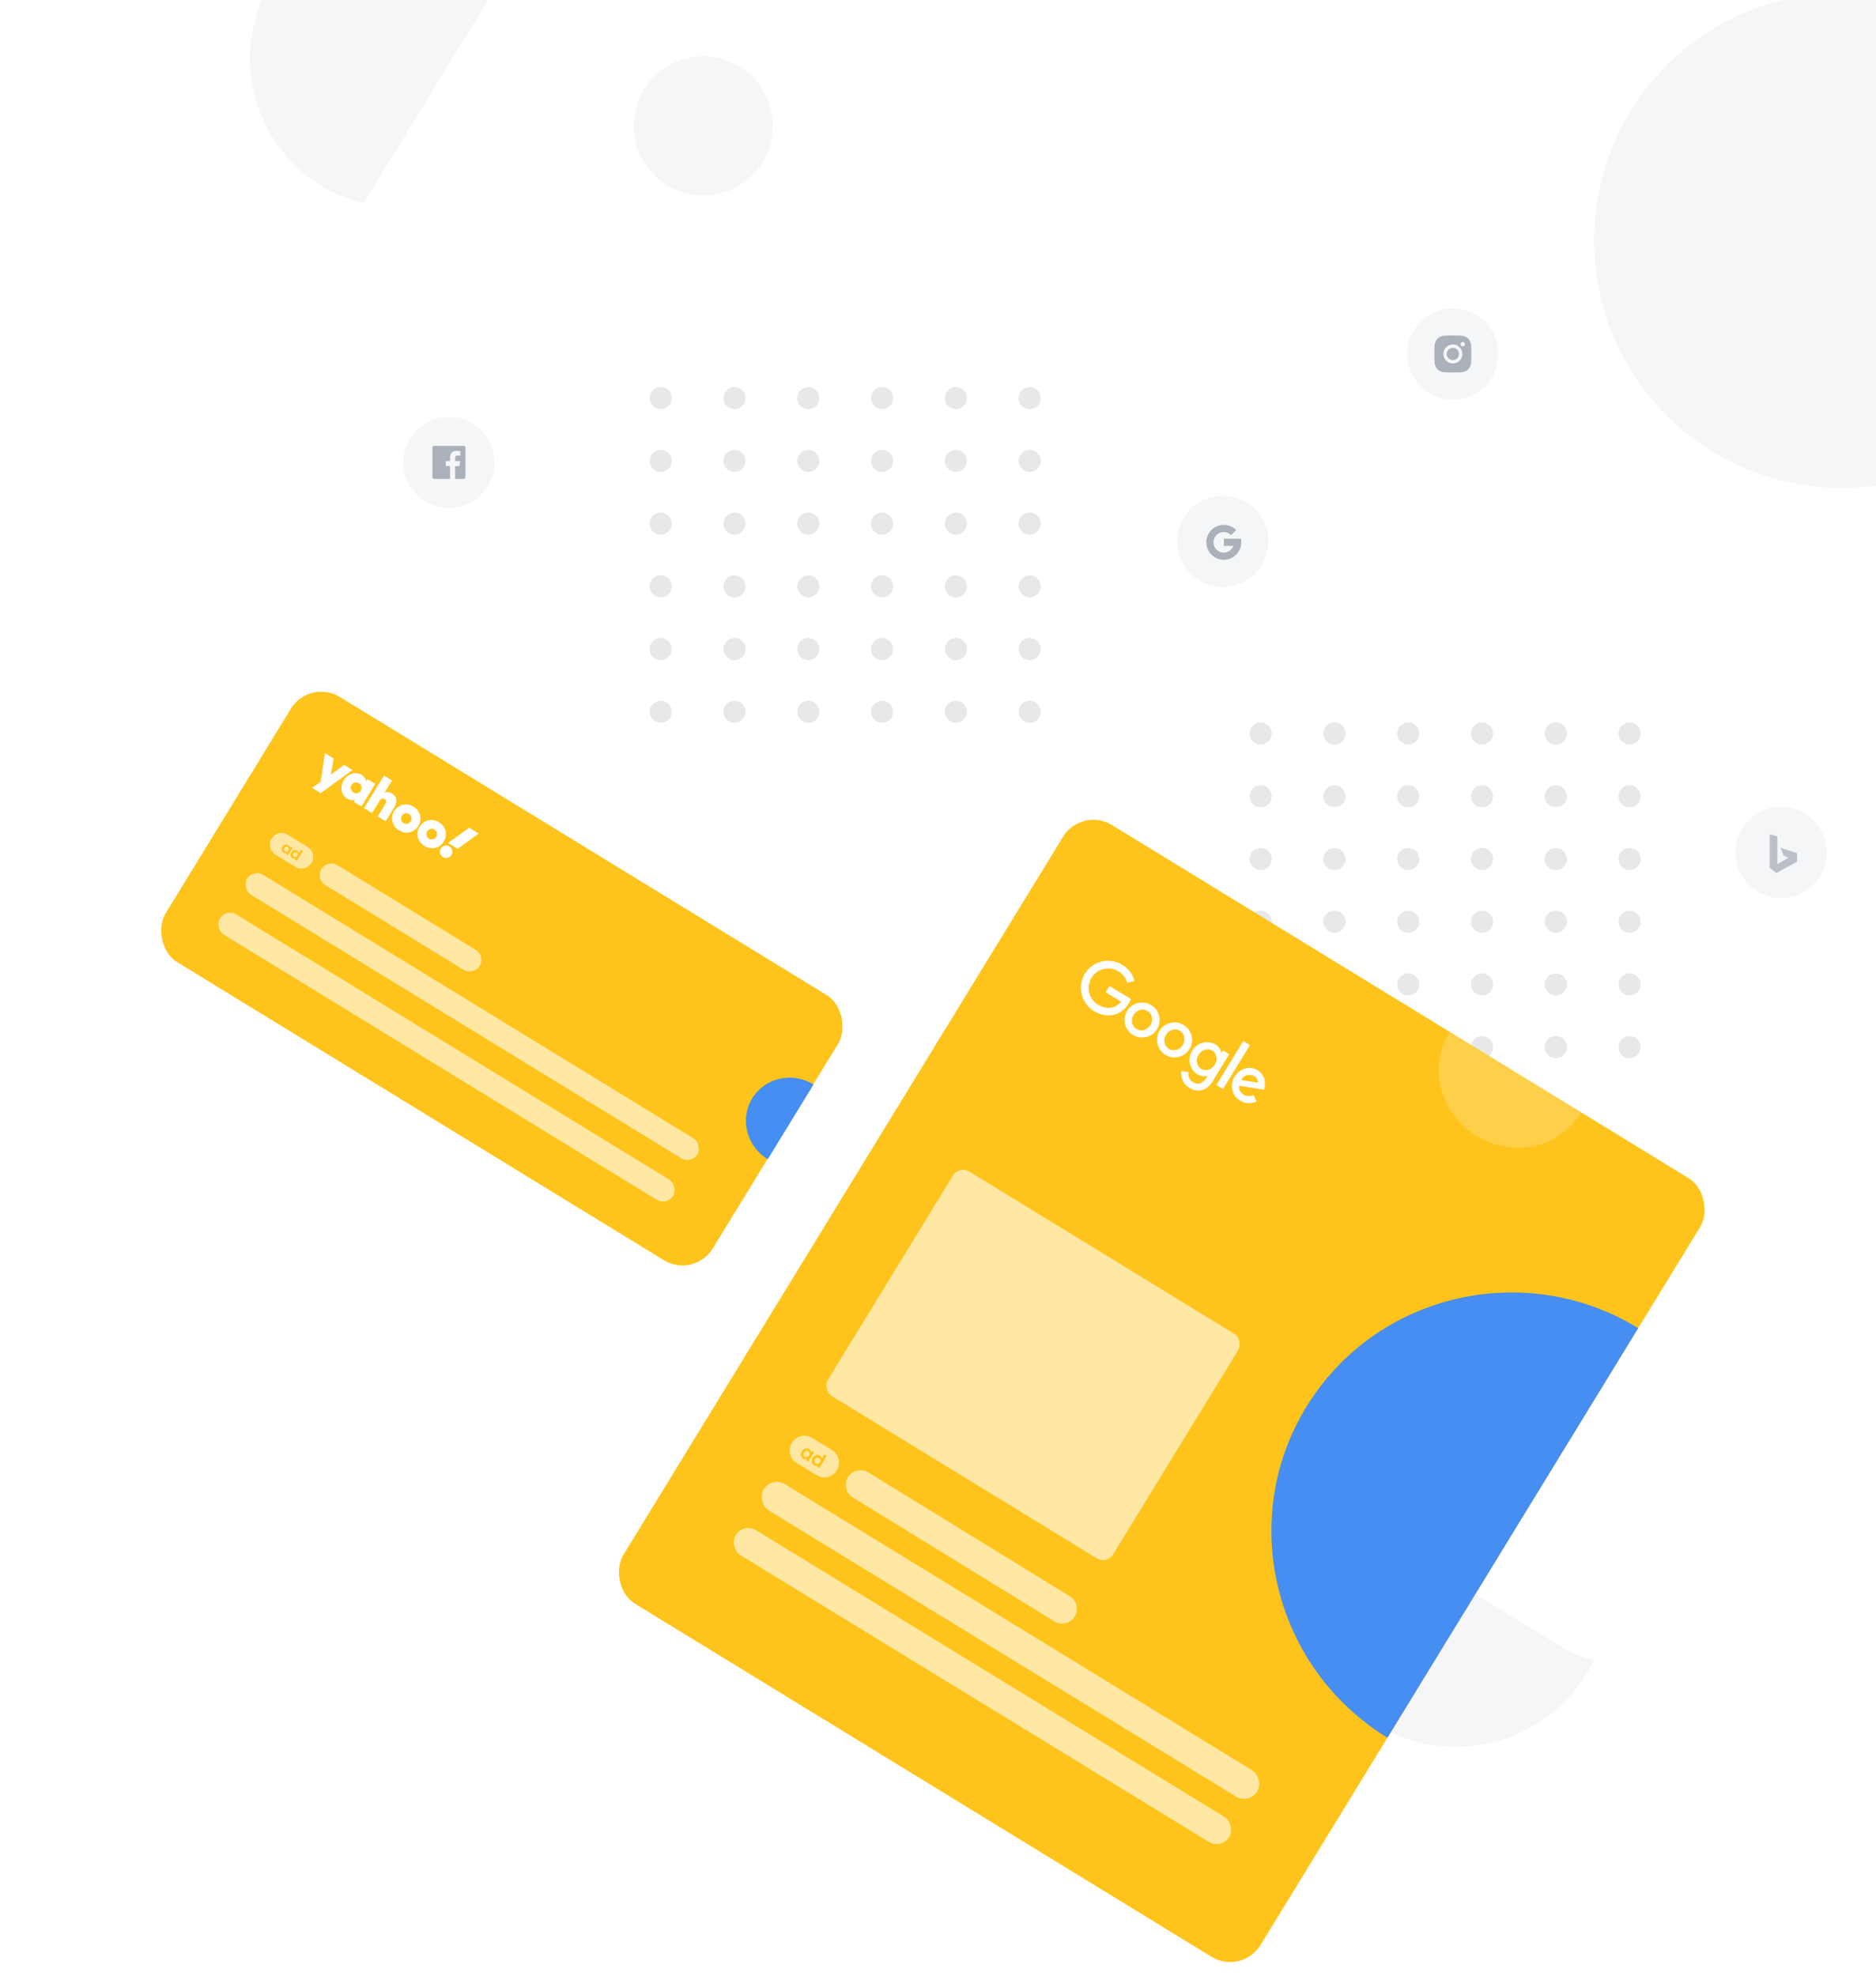 <svg width="791" height="833" viewBox="0 0 791 833" fill="none" xmlns="http://www.w3.org/2000/svg">
<path opacity="0.3" d="M669.064 705.503C687.751 674.985 678.159 635.096 647.642 616.41L579.971 726.925C610.489 745.611 650.377 736.02 669.064 705.503Z" fill="#DDE1E7"/>
<circle opacity="0.3" cx="168.403" cy="24.614" r="62.999" fill="#DDE1E7"/>
<g filter="url(#filter0_d)">
<rect x="440.364" y="-386" width="796.389" height="805.045" rx="48.091" transform="rotate(31.477 440.364 -386)" fill="white"/>
</g>
<circle opacity="0.3" cx="776.473" cy="101.361" r="104.358" fill="#DDE1E7"/>
<g opacity="0.3">
<circle cx="531.547" cy="309.255" r="4.667" fill="#ABB1BA"/>
<circle cx="562.659" cy="309.255" r="4.667" fill="#ABB1BA"/>
<circle cx="593.772" cy="309.255" r="4.667" fill="#ABB1BA"/>
<circle cx="624.883" cy="309.255" r="4.667" fill="#ABB1BA"/>
<circle cx="655.996" cy="309.255" r="4.667" fill="#ABB1BA"/>
<circle cx="687.108" cy="309.255" r="4.667" fill="#ABB1BA"/>
<circle cx="531.547" cy="335.701" r="4.667" fill="#ABB1BA"/>
<circle cx="562.659" cy="335.701" r="4.667" fill="#ABB1BA"/>
<circle cx="593.772" cy="335.701" r="4.667" fill="#ABB1BA"/>
<circle cx="624.883" cy="335.701" r="4.667" fill="#ABB1BA"/>
<circle cx="655.996" cy="335.701" r="4.667" fill="#ABB1BA"/>
<circle cx="687.108" cy="335.701" r="4.667" fill="#ABB1BA"/>
<circle cx="531.547" cy="362.146" r="4.667" fill="#ABB1BA"/>
<circle cx="562.659" cy="362.146" r="4.667" fill="#ABB1BA"/>
<circle cx="593.772" cy="362.146" r="4.667" fill="#ABB1BA"/>
<circle cx="624.883" cy="362.146" r="4.667" fill="#ABB1BA"/>
<circle cx="655.996" cy="362.146" r="4.667" fill="#ABB1BA"/>
<circle cx="687.108" cy="362.146" r="4.667" fill="#ABB1BA"/>
<circle cx="531.547" cy="388.591" r="4.667" fill="#ABB1BA"/>
<circle cx="562.659" cy="388.591" r="4.667" fill="#ABB1BA"/>
<circle cx="593.772" cy="388.591" r="4.667" fill="#ABB1BA"/>
<circle cx="624.883" cy="388.591" r="4.667" fill="#ABB1BA"/>
<circle cx="655.996" cy="388.591" r="4.667" fill="#ABB1BA"/>
<circle cx="687.108" cy="388.591" r="4.667" fill="#ABB1BA"/>
<circle cx="531.547" cy="415.037" r="4.667" fill="#ABB1BA"/>
<circle cx="562.659" cy="415.037" r="4.667" fill="#ABB1BA"/>
<circle cx="593.772" cy="415.037" r="4.667" fill="#ABB1BA"/>
<circle cx="624.883" cy="415.037" r="4.667" fill="#ABB1BA"/>
<circle cx="655.996" cy="415.037" r="4.667" fill="#ABB1BA"/>
<circle cx="687.108" cy="415.037" r="4.667" fill="#ABB1BA"/>
<circle cx="531.547" cy="441.482" r="4.667" fill="#ABB1BA"/>
<circle cx="562.659" cy="441.482" r="4.667" fill="#ABB1BA"/>
<circle cx="593.772" cy="441.482" r="4.667" fill="#ABB1BA"/>
<circle cx="624.883" cy="441.482" r="4.667" fill="#ABB1BA"/>
<circle cx="655.996" cy="441.482" r="4.667" fill="#ABB1BA"/>
<circle cx="687.108" cy="441.482" r="4.667" fill="#ABB1BA"/>
</g>
<g opacity="0.3">
<circle cx="278.588" cy="167.867" r="4.667" fill="#ABB1BA"/>
<circle cx="309.7" cy="167.867" r="4.667" fill="#ABB1BA"/>
<circle cx="340.812" cy="167.867" r="4.667" fill="#ABB1BA"/>
<circle cx="371.924" cy="167.867" r="4.667" fill="#ABB1BA"/>
<circle cx="403.036" cy="167.867" r="4.667" fill="#ABB1BA"/>
<circle cx="434.148" cy="167.867" r="4.667" fill="#ABB1BA"/>
<circle cx="278.588" cy="194.313" r="4.667" fill="#ABB1BA"/>
<circle cx="309.7" cy="194.313" r="4.667" fill="#ABB1BA"/>
<circle cx="340.812" cy="194.313" r="4.667" fill="#ABB1BA"/>
<circle cx="371.924" cy="194.313" r="4.667" fill="#ABB1BA"/>
<circle cx="403.036" cy="194.313" r="4.667" fill="#ABB1BA"/>
<circle cx="434.148" cy="194.313" r="4.667" fill="#ABB1BA"/>
<circle cx="278.588" cy="220.758" r="4.667" fill="#ABB1BA"/>
<circle cx="309.7" cy="220.758" r="4.667" fill="#ABB1BA"/>
<circle cx="340.812" cy="220.758" r="4.667" fill="#ABB1BA"/>
<circle cx="371.924" cy="220.758" r="4.667" fill="#ABB1BA"/>
<circle cx="403.036" cy="220.758" r="4.667" fill="#ABB1BA"/>
<circle cx="434.148" cy="220.758" r="4.667" fill="#ABB1BA"/>
<circle cx="278.588" cy="247.203" r="4.667" fill="#ABB1BA"/>
<circle cx="309.7" cy="247.203" r="4.667" fill="#ABB1BA"/>
<circle cx="340.812" cy="247.203" r="4.667" fill="#ABB1BA"/>
<circle cx="371.924" cy="247.203" r="4.667" fill="#ABB1BA"/>
<circle cx="403.036" cy="247.203" r="4.667" fill="#ABB1BA"/>
<circle cx="434.148" cy="247.203" r="4.667" fill="#ABB1BA"/>
<circle cx="278.588" cy="273.649" r="4.667" fill="#ABB1BA"/>
<circle cx="309.7" cy="273.649" r="4.667" fill="#ABB1BA"/>
<circle cx="340.812" cy="273.649" r="4.667" fill="#ABB1BA"/>
<circle cx="371.924" cy="273.649" r="4.667" fill="#ABB1BA"/>
<circle cx="403.036" cy="273.649" r="4.667" fill="#ABB1BA"/>
<circle cx="434.148" cy="273.649" r="4.667" fill="#ABB1BA"/>
<circle cx="278.588" cy="300.094" r="4.667" fill="#ABB1BA"/>
<circle cx="309.7" cy="300.094" r="4.667" fill="#ABB1BA"/>
<circle cx="340.812" cy="300.094" r="4.667" fill="#ABB1BA"/>
<circle cx="371.924" cy="300.094" r="4.667" fill="#ABB1BA"/>
<circle cx="403.036" cy="300.094" r="4.667" fill="#ABB1BA"/>
<circle cx="434.148" cy="300.094" r="4.667" fill="#ABB1BA"/>
</g>
<circle opacity="0.3" cx="296.524" cy="53.072" r="29.336" fill="#DDE1E7"/>
<circle opacity="0.3" cx="612.591" cy="149.236" r="19.236" fill="#DDE1E7"/>
<path fill-rule="evenodd" clip-rule="evenodd" d="M613.301 141.46C614.778 141.462 615.072 141.473 615.798 141.506C616.625 141.544 617.191 141.676 617.685 141.868C618.197 142.067 618.63 142.332 619.063 142.765C619.495 143.197 619.761 143.631 619.96 144.142C620.152 144.637 620.283 145.202 620.321 146.03C620.357 146.808 620.367 147.089 620.368 148.861V149.611C620.367 151.384 620.357 151.665 620.321 152.443C620.283 153.27 620.152 153.836 619.96 154.33C619.761 154.842 619.495 155.275 619.063 155.708C618.63 156.14 618.197 156.406 617.685 156.605C617.191 156.797 616.625 156.928 615.798 156.966C615.02 157.002 614.739 157.012 612.966 157.013H612.216C610.444 157.012 610.163 157.002 609.385 156.966C608.557 156.928 607.992 156.797 607.497 156.605C606.986 156.406 606.552 156.14 606.12 155.708C605.687 155.275 605.422 154.842 605.223 154.33C605.031 153.836 604.899 153.27 604.861 152.443C604.828 151.717 604.817 151.423 604.815 149.946V148.526C604.817 147.049 604.828 146.756 604.861 146.03C604.899 145.202 605.031 144.637 605.223 144.142C605.422 143.631 605.687 143.197 606.12 142.765C606.552 142.332 606.986 142.067 607.497 141.868C607.992 141.676 608.557 141.544 609.385 141.506C610.111 141.473 610.404 141.462 611.881 141.46H613.301ZM612.591 145.243C610.386 145.243 608.598 147.031 608.598 149.236C608.598 151.442 610.386 153.23 612.591 153.23C614.797 153.23 616.585 151.442 616.585 149.236C616.585 147.031 614.797 145.243 612.591 145.243ZM612.591 146.644C614.023 146.644 615.184 147.805 615.184 149.236C615.184 150.668 614.023 151.829 612.591 151.829C611.16 151.829 609.999 150.668 609.999 149.236C609.999 147.805 611.16 146.644 612.591 146.644ZM616.743 144.152C616.227 144.152 615.809 144.57 615.809 145.085C615.809 145.6 616.227 146.018 616.743 146.018C617.258 146.018 617.676 145.6 617.676 145.085C617.676 144.57 617.258 144.152 616.743 144.152Z" fill="#ABB1BA"/>
<path d="M746.176 365.857V351.718L749.398 352.666V364.317L754.008 361.671L752.022 360.644L750.748 357.445L757.718 359.696V363.25L749.024 368.069L746.176 365.857Z" fill="#ABB1BA"/>
<circle opacity="0.3" cx="750.985" cy="359.412" r="19.236" fill="#DDE1E7"/>
<circle opacity="0.3" cx="515.591" cy="228.236" r="19.236" fill="#DDE1E7"/>
<path d="M516 221.279C518.041 221.279 519.888 222.108 521.222 223.449L519.083 225.603C518.297 224.808 517.206 224.315 516 224.315C514.14 224.315 512.553 225.488 511.94 227.134C511.765 227.605 511.67 228.114 511.67 228.646C511.67 229.146 511.755 229.627 511.911 230.075C512.501 231.764 514.11 232.976 516.001 232.976C516.943 232.976 517.814 232.676 518.525 232.166L520.94 234.112C519.633 235.293 517.901 236.013 516.001 236.013C513.142 236.013 510.664 234.385 509.442 232.005C508.925 230.998 508.633 229.856 508.633 228.646C508.633 227.415 508.935 226.255 509.469 225.235C510.699 222.884 513.162 221.279 516 221.279Z" fill="#ABB1BA"/>
<path d="M523.209 227.119C523.313 227.611 523.368 228.122 523.368 228.646C523.368 228.904 523.354 229.16 523.328 229.411C523.136 231.27 522.253 232.925 520.94 234.112L518.527 232.164C519.219 231.666 519.759 230.968 520.061 230.155H516.045V227.119H523.209Z" fill="#ABB1BA"/>
<circle opacity="0.3" cx="189.281" cy="194.941" r="19.236" fill="#DDE1E7"/>
<path fill-rule="evenodd" clip-rule="evenodd" d="M189.755 201.899H183.09C182.666 201.899 182.322 201.555 182.322 201.131V188.751C182.322 188.327 182.666 187.983 183.09 187.983H195.47C195.894 187.983 196.238 188.327 196.238 188.751V201.131C196.238 201.555 195.894 201.899 195.47 201.899H191.924V196.51H193.733L194.004 194.41H191.924V193.069C191.924 192.461 192.093 192.046 192.965 192.046L194.077 192.046V190.167C193.884 190.142 193.224 190.085 192.456 190.085C190.853 190.085 189.755 191.063 189.755 192.861V194.41H187.942V196.51H189.755V201.899Z" fill="#ABB1BA"/>
<rect x="130.493" y="286" width="270.522" height="131.162" rx="15" transform="rotate(31.48 130.493 286)" fill="#FFC41B"/>
<path d="M317.168 463.059C311.832 471.773 314.762 483.279 323.711 488.758L343.032 457.204C334.083 451.724 322.503 454.346 317.168 463.059Z" fill="#468EF1"/>
<rect opacity="0.6" x="106.743" y="366.267" width="222.611" height="9.837" rx="4.919" transform="rotate(31.48 106.743 366.267)" fill="white"/>
<rect opacity="0.6" x="95.361" y="382.94" width="224" height="10" rx="5" transform="rotate(31.48 95.361 382.94)" fill="white"/>
<g opacity="0.6">
<path d="M135.507 366.386C136.925 364.07 139.953 363.342 142.27 364.76L200.579 400.464C202.896 401.882 203.624 404.91 202.205 407.227C200.787 409.544 197.759 410.272 195.442 408.853L137.133 373.149C134.816 371.731 134.088 368.703 135.507 366.386Z" fill="white"/>
<path d="M123.938 361.239C124.371 361.504 124.963 361.42 125.323 360.832C125.683 360.244 125.489 359.678 125.056 359.414C124.635 359.156 124.044 359.225 123.684 359.813C123.324 360.401 123.517 360.981 123.938 361.239Z" fill="white"/>
<path d="M120.188 358.943C120.62 359.208 121.212 359.124 121.573 358.536C121.933 357.948 121.738 357.382 121.306 357.117C120.885 356.859 120.294 356.929 119.934 357.517C119.574 358.105 119.767 358.685 120.188 358.943Z" fill="white"/>
<path fill-rule="evenodd" clip-rule="evenodd" d="M121.297 351.918C118.98 350.499 115.952 351.227 114.534 353.544C113.115 355.861 113.843 358.889 116.16 360.307L124.549 365.444C126.866 366.863 129.894 366.135 131.312 363.818C132.731 361.501 132.003 358.473 129.686 357.055L121.297 351.918ZM123.314 361.804C122.522 361.319 122.288 360.29 122.881 359.321C123.474 358.352 124.484 358.116 125.281 358.604C125.691 358.855 125.968 359.287 126.003 359.709L126.905 358.236L127.703 358.724L125.165 362.868L124.367 362.38L124.649 361.921C124.288 362.093 123.803 362.104 123.314 361.804ZM119.558 359.505C118.772 359.023 118.537 357.994 119.131 357.025C119.724 356.056 120.734 355.82 121.525 356.305C122.025 356.611 122.224 357.056 122.251 357.427L122.522 356.984L123.314 357.469L121.415 360.572L120.623 360.087L120.9 359.633C120.55 359.789 120.053 359.807 119.558 359.505Z" fill="white"/>
</g>
<path d="M136.993 317.515L140.696 319.783L139.474 326.621L145.038 322.441L148.644 324.649L135.216 334.386L131.586 332.164L135.192 329.613L136.993 317.515Z" fill="white"/>
<path d="M152.535 326.73C149.752 325.026 146.465 326.445 144.943 328.93C143.23 331.727 143.801 335.125 146.362 336.693C148.272 337.863 149.705 337.14 149.705 337.14L149.149 338.046L152.38 340.024L158.208 330.506L154.978 328.528L154.448 329.393C154.448 329.393 154.309 327.816 152.535 326.73ZM151.349 330.21C152.633 330.996 152.674 332.418 152.112 333.334C151.508 334.322 150.205 334.856 148.968 334.098C147.943 333.471 147.53 332.066 148.189 330.99C148.857 329.898 150.143 329.471 151.349 330.21Z" fill="white"/>
<path d="M153.493 340.706L161.895 326.985L165.274 329.054L162.15 334.155C162.15 334.155 163.637 333.529 165.318 334.559C167.374 335.818 167.64 338.087 166.3 340.276L162.616 346.292L159.262 344.238L162.441 339.046C162.895 338.306 162.98 337.374 162.181 336.884C161.367 336.386 160.498 336.853 160.051 337.583L156.872 342.775L153.493 340.706Z" fill="white"/>
<path d="M174.339 340.083C171.152 338.131 167.77 339.393 166.181 341.989C164.372 344.943 165.432 348.37 168.231 350.084C170.944 351.745 174.499 351.271 176.334 348.274C178.341 344.995 176.952 341.683 174.339 340.083ZM172.48 343.187C173.605 343.876 173.81 345.291 173.198 346.291C172.676 347.143 171.306 347.751 170.127 347.029C169.047 346.368 168.767 345.005 169.408 343.957C170.026 342.948 171.263 342.442 172.48 343.187Z" fill="white"/>
<path d="M185.066 346.651C181.88 344.7 178.498 345.961 176.908 348.558C175.099 351.512 176.16 354.939 178.959 356.653C181.672 358.314 185.226 357.839 187.061 354.843C189.069 351.564 187.68 348.251 185.066 346.651ZM183.207 349.756C184.333 350.445 184.538 351.859 183.926 352.859C183.403 353.712 182.034 354.32 180.855 353.598C179.775 352.936 179.495 351.573 180.136 350.526C180.754 349.517 181.99 349.011 183.207 349.756Z" fill="white"/>
<path d="M186.746 361.345C187.985 362.104 189.604 361.714 190.363 360.475C191.122 359.236 190.732 357.617 189.493 356.858C188.254 356.099 186.635 356.489 185.876 357.728C185.117 358.967 185.507 360.586 186.746 361.345Z" fill="white"/>
<path d="M192.979 357.859L188.94 355.386L197.798 348.969L201.822 351.433L192.979 357.859Z" fill="white"/>
<rect x="456.047" y="340" width="315" height="385" rx="15" transform="rotate(31.48 456.047 340)" fill="#FFC41B"/>
<path d="M550.819 593.115C521.582 640.862 537.251 703.387 584.998 732.623L690.743 559.927C642.997 530.69 580.055 545.369 550.819 593.115Z" fill="#468EF1"/>
<rect opacity="0.6" x="325.389" y="622.321" width="244" height="13" rx="6.5" transform="rotate(31.48 325.389 622.321)" fill="white"/>
<rect opacity="0.6" width="243.921" height="12.417" rx="6.209" transform="matrix(0.853 0.522 -0.522 0.853 313.441 641.878)" fill="white"/>
<g opacity="0.6">
<path d="M357.554 622.801C359.349 619.88 363.172 618.967 366.094 620.762L451.09 673.009C454.012 674.804 454.925 678.628 453.129 681.55C451.334 684.471 447.511 685.384 444.589 683.589L359.593 631.342C356.671 629.546 355.758 625.723 357.554 622.801Z" fill="white"/>
<path d="M339.373 614.195C339.898 614.518 340.628 614.402 341.083 613.66C341.539 612.919 341.313 612.216 340.788 611.893C340.276 611.579 339.549 611.677 339.093 612.418C338.637 613.16 338.861 613.881 339.373 614.195Z" fill="white"/>
<path d="M343.928 616.995C344.454 617.317 345.183 617.201 345.639 616.46C346.094 615.718 345.869 615.015 345.343 614.692C344.832 614.378 344.104 614.476 343.649 615.217C343.193 615.959 343.417 616.68 343.928 616.995Z" fill="white"/>
<path fill-rule="evenodd" clip-rule="evenodd" d="M342.435 606.223C339.513 604.428 335.69 605.341 333.894 608.263C332.099 611.184 333.012 615.008 335.934 616.803L344.282 621.933C347.204 623.728 351.027 622.815 352.822 619.894C354.618 616.972 353.705 613.148 350.783 611.353L342.435 606.223ZM338.587 614.909C337.632 614.322 337.367 613.04 338.117 611.819C338.868 610.597 340.114 610.282 341.076 610.873C341.683 611.247 341.917 611.799 341.943 612.262L342.285 611.704L343.247 612.295L340.843 616.208L339.881 615.617L340.233 615.045C339.799 615.245 339.187 615.278 338.587 614.909ZM343.149 617.712C342.187 617.121 341.922 615.84 342.673 614.618C343.424 613.396 344.67 613.082 345.638 613.677C346.136 613.983 346.466 614.516 346.5 615.043L347.641 613.186L348.61 613.781L345.399 619.007L344.43 618.412L344.786 617.833C344.339 618.055 343.743 618.077 343.149 617.712Z" fill="white"/>
</g>
<path opacity="0.2" d="M622.528 478.876C637.836 488.249 657.321 484.291 666.695 468.984L611.261 435.041C601.888 450.348 607.221 469.503 622.528 478.876Z" fill="#FAFBFC"/>
<rect opacity="0.6" x="404.433" y="491.317" width="141" height="111" rx="5" transform="rotate(31.48 404.433 491.317)" fill="white"/>
<path fill-rule="evenodd" clip-rule="evenodd" d="M530.311 451.259C534.75 453.978 533.015 459.419 533.015 459.419L522.521 457.752C522.521 457.752 521.889 459.997 524.4 461.552C526.365 462.769 528.554 461.693 528.554 461.693L529.798 464.433C529.798 464.433 526.385 466.156 522.874 464.006C518.559 461.364 518.968 456.427 520.469 453.976C521.915 451.615 525.871 448.541 530.311 451.259ZM528.56 453.545C524.759 452.077 523.357 455.332 523.357 455.332L530.429 456.487C530.429 456.487 530.357 454.239 528.56 453.545Z" fill="white"/>
<path d="M527.006 440.637L524.205 438.922L512.879 457.419L515.68 459.134L527.006 440.637Z" fill="white"/>
<path fill-rule="evenodd" clip-rule="evenodd" d="M512.484 440.34C514.866 441.708 515 444.018 515 444.018L515.707 442.864L518.283 444.472L511.136 456.143C509.31 459.125 505.608 461.185 501.428 458.626C497.249 456.067 498.166 451.537 498.166 451.537L501.157 451.993C501.157 451.993 500.485 454.719 503.034 456.28C505.937 458.058 507.894 455.624 508.447 454.72L509.223 453.454C509.223 453.454 507.255 454.411 504.761 452.883C502.055 451.227 500.26 446.941 502.679 442.99C505.099 439.039 509.509 438.632 512.484 440.34ZM511.166 442.919C509.277 441.763 506.687 442.555 505.38 444.689C504.074 446.823 504.545 449.491 506.434 450.647C508.322 451.803 510.912 451.011 512.219 448.877C513.526 446.743 513.054 444.076 511.166 442.919Z" fill="white"/>
<path fill-rule="evenodd" clip-rule="evenodd" d="M499.08 432.128C502.561 434.259 503.659 438.803 501.532 442.276C499.405 445.75 494.859 446.837 491.378 444.706C487.897 442.574 486.799 438.03 488.926 434.557C491.052 431.084 495.599 429.996 499.08 432.128ZM497.528 434.569C495.572 433.371 492.937 434.111 491.645 436.222C490.352 438.333 490.89 441.016 492.847 442.214C494.804 443.412 497.438 442.672 498.731 440.561C500.023 438.45 499.485 435.767 497.528 434.569Z" fill="white"/>
<path fill-rule="evenodd" clip-rule="evenodd" d="M485.403 423.753C488.884 425.885 489.982 430.428 487.855 433.902C485.728 437.375 481.182 438.463 477.701 436.331C474.22 434.2 473.122 429.656 475.249 426.183C477.376 422.709 481.922 421.622 485.403 423.753ZM483.851 426.194C481.895 424.996 479.261 425.736 477.968 427.847C476.675 429.959 477.213 432.641 479.17 433.84C481.127 435.038 483.761 434.298 485.054 432.186C486.346 430.075 485.808 427.392 483.851 426.194Z" fill="white"/>
<path fill-rule="evenodd" clip-rule="evenodd" d="M467.839 415.711L476.161 420.807L474.468 423.387L466.228 418.342L467.839 415.711Z" fill="white"/>
<path fill-rule="evenodd" clip-rule="evenodd" d="M473.153 406.758C475.971 408.483 477.739 410.917 478.314 413.615L475.246 414.349C474.801 412.41 473.52 410.713 471.574 409.521C467.683 407.139 462.602 408.354 460.225 412.236C457.848 416.118 459.075 421.196 462.966 423.579C466.857 425.961 470.993 425.408 473.917 420.62C474.105 420.328 474.274 420.036 474.426 419.744L476.856 421.233L476.797 421.331C473.641 428.517 466.813 429.625 461.387 426.342L461.223 426.241C455.835 422.931 454.13 415.901 457.424 410.521C460.718 405.141 467.76 403.456 473.153 406.758Z" fill="white"/>
<defs>
<filter id="filter0_d" x="0.763" y="-402.351" width="1138.03" height="1140.9" filterUnits="userSpaceOnUse" color-interpolation-filters="sRGB">
<feFlood flood-opacity="0" result="BackgroundImageFix"/>
<feColorMatrix in="SourceAlpha" type="matrix" values="0 0 0 0 0 0 0 0 0 0 0 0 0 0 0 0 0 0 127 0"/>
<feOffset dy="2.885"/>
<feGaussianBlur stdDeviation="9.618"/>
<feColorMatrix type="matrix" values="0 0 0 0 0 0 0 0 0 0 0 0 0 0 0 0 0 0 0.1 0"/>
<feBlend mode="normal" in2="BackgroundImageFix" result="effect1_dropShadow"/>
<feBlend mode="normal" in="SourceGraphic" in2="effect1_dropShadow" result="shape"/>
</filter>
</defs>
</svg>

